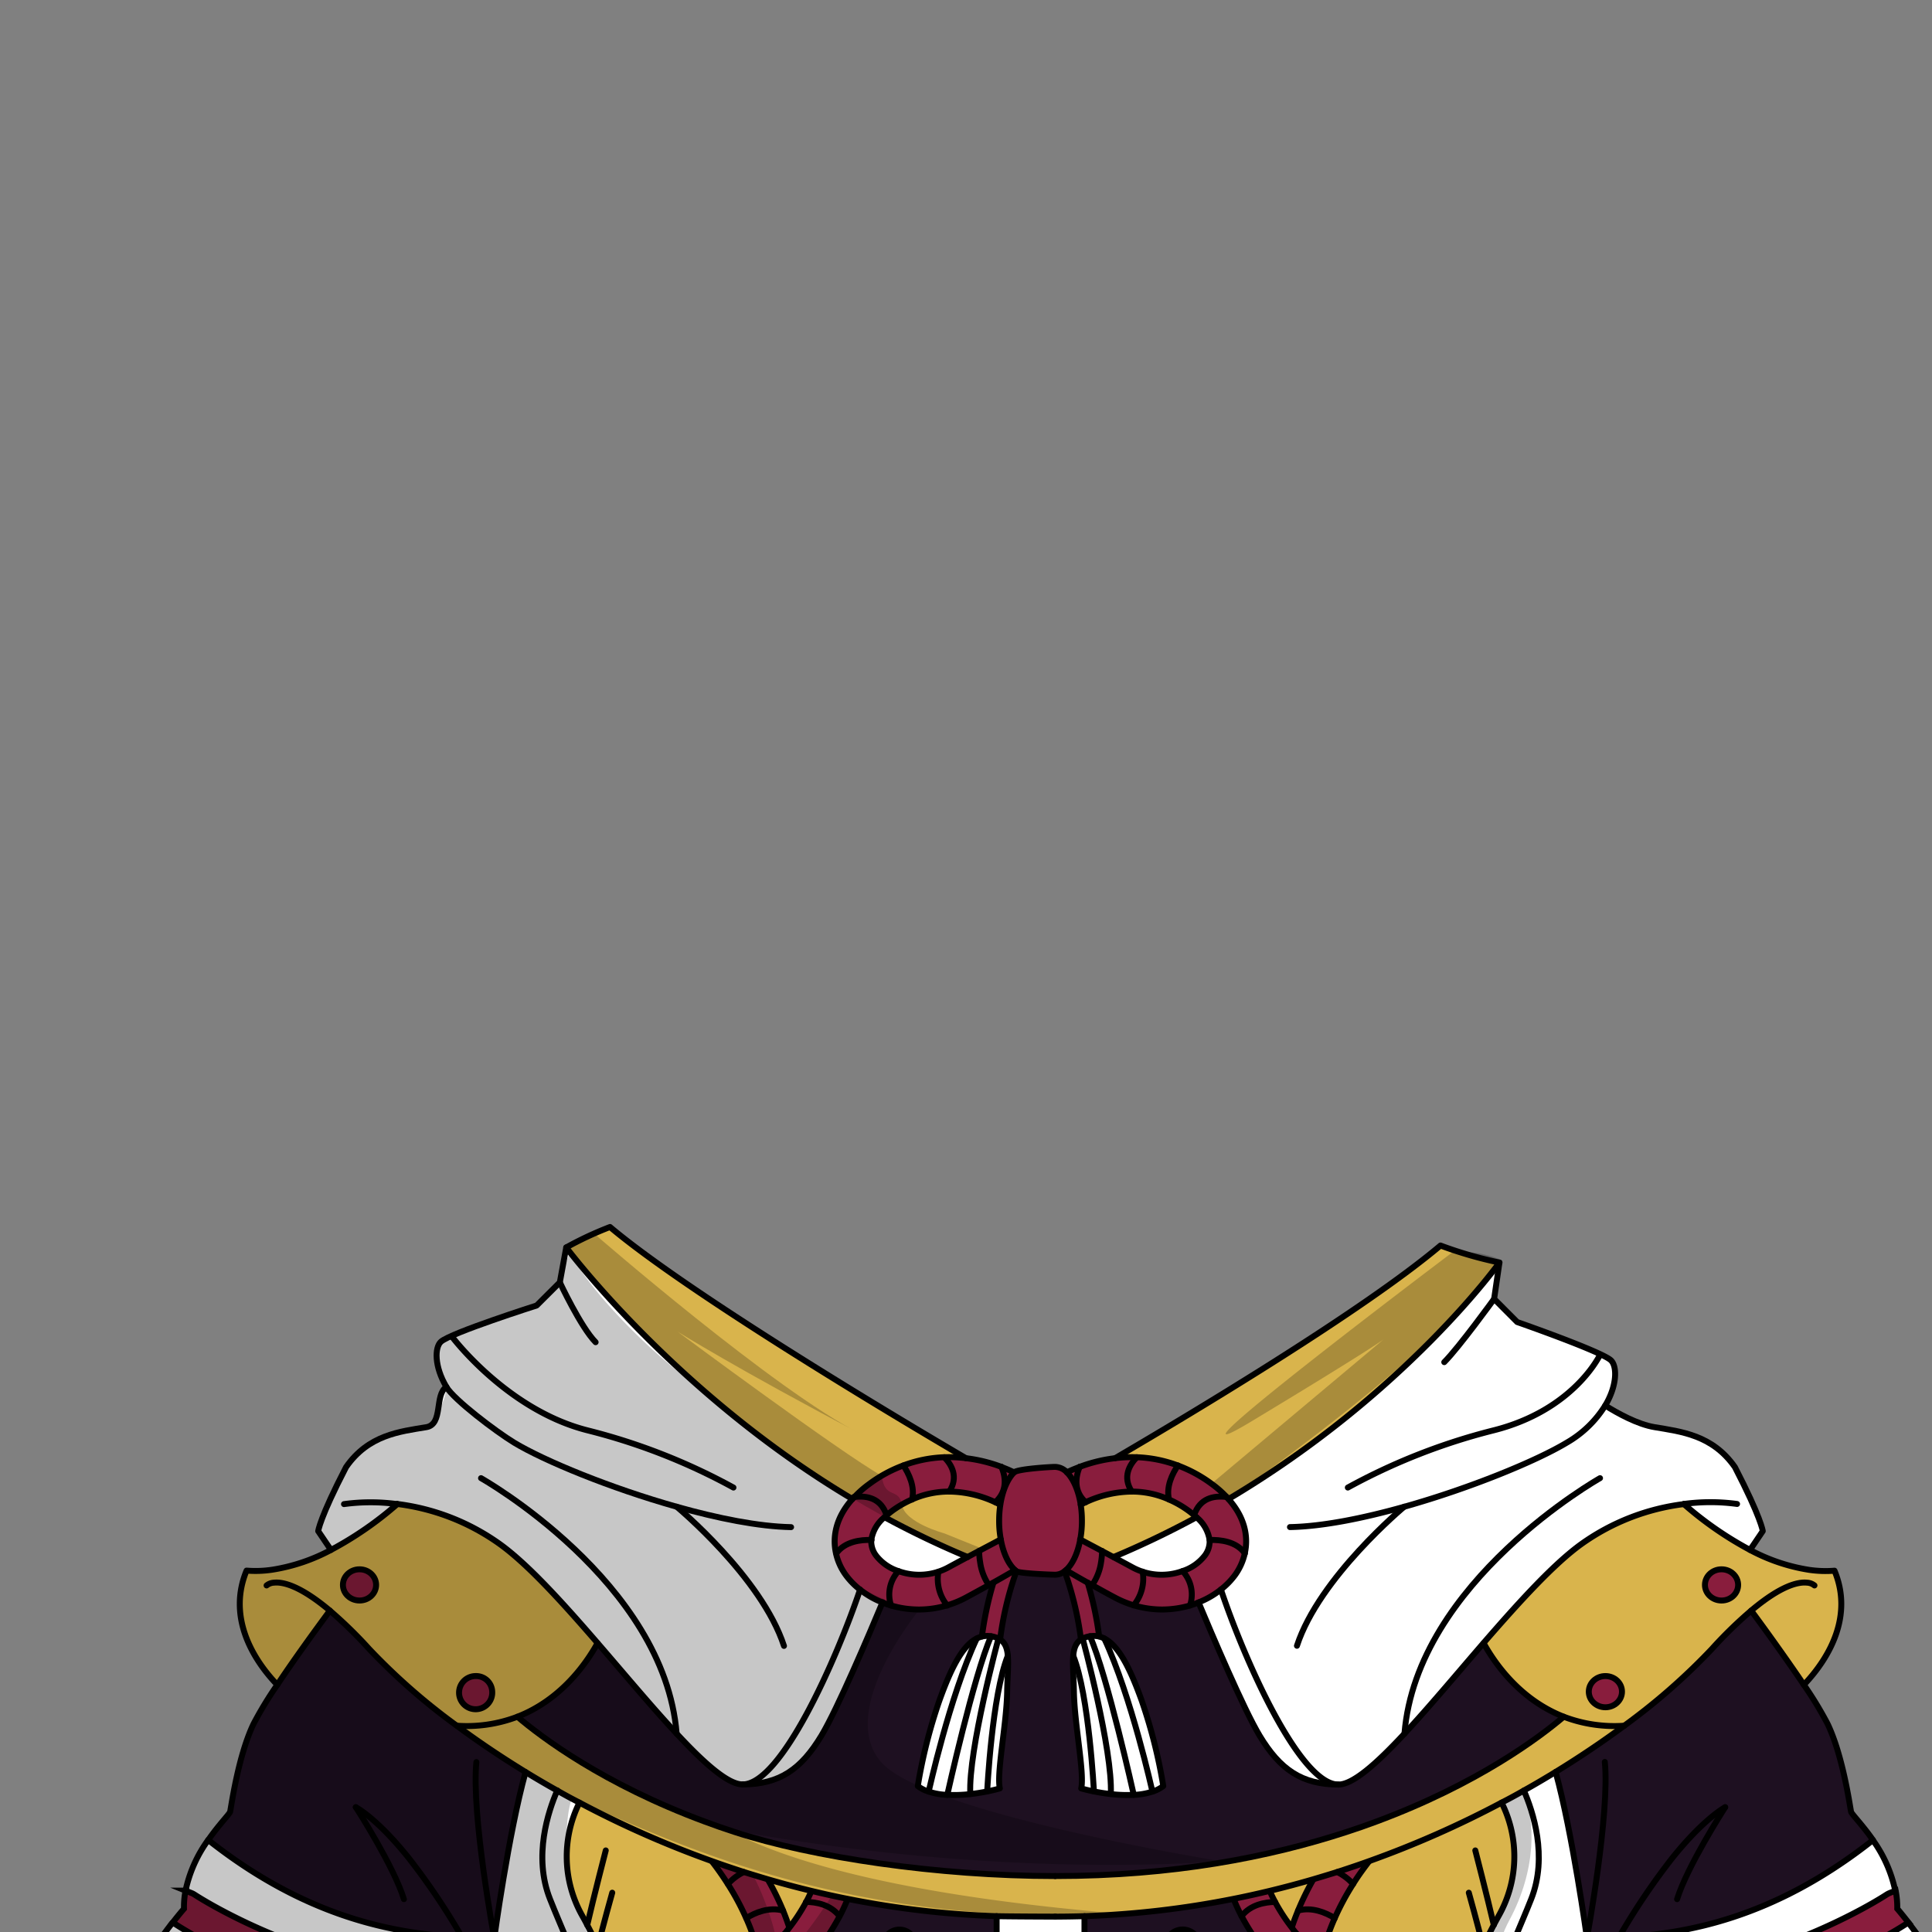 <svg xmlns="http://www.w3.org/2000/svg" viewBox="0 0 432 432">
  <rect x="0" y="0" width="432" height="432" fill="#808080" stroke="none"/>
  <defs>
    <style>.GUNDAN_FROG_OUTFIT_FROG_OUTFIT_19_cls-1{isolation:isolate;}.GUNDAN_FROG_OUTFIT_FROG_OUTFIT_19_cls-2{fill:#1e1021;}.GUNDAN_FROG_OUTFIT_FROG_OUTFIT_19_cls-3{fill:#891d3d;}.GUNDAN_FROG_OUTFIT_FROG_OUTFIT_19_cls-4{fill:#d9b44c;}.GUNDAN_FROG_OUTFIT_FROG_OUTFIT_19_cls-5{fill:#fff;}.GUNDAN_FROG_OUTFIT_FROG_OUTFIT_19_cls-6,.GUNDAN_FROG_OUTFIT_FROG_OUTFIT_19_cls-7{fill:none;stroke:#000;stroke-width:1.33px;}.GUNDAN_FROG_OUTFIT_FROG_OUTFIT_19_cls-6{stroke-linecap:round;stroke-linejoin:round;}.GUNDAN_FROG_OUTFIT_FROG_OUTFIT_19_cls-7{stroke-miterlimit:10;}.GUNDAN_FROG_OUTFIT_FROG_OUTFIT_19_cls-8{opacity:0.22;mix-blend-mode:multiply;}</style>
  </defs>
  <g class="GUNDAN_FROG_OUTFIT_FROG_OUTFIT_19_cls-1">
    <g id="outfit">
      <path class="GUNDAN_FROG_OUTFIT_FROG_OUTFIT_19_cls-2" d="M363,475.29C360.48,480,356.6,485,352.11,488a16.24,16.24,0,0,1-7.19,2.9c-5.11.6-8.44-4.54-10.76-11.26a52.22,52.22,0,0,1-6,.33,59.72,59.72,0,0,1-6.78-.39,48.75,48.75,0,0,1-16.76-4.86,32,32,0,0,1-13.12-12.14,29,29,0,0,1-2.07-4.09,36.18,36.18,0,0,1-2.65-10.5,40.34,40.34,0,0,1,0-7.12c-1-1.07-1.95-2.11-2.8-3.12a52.41,52.41,0,0,1-6.35-9.32,38.54,38.54,0,0,1-1.78-3.87,206,206,0,0,1-33.35,3.87v65.32h120.2L363,482A33.6,33.6,0,0,0,363,475.29Zm-98.6,7.81a3.89,3.89,0,0,1-3.56-2.22,3.55,3.55,0,0,1-.31-1.44,3.88,3.88,0,1,1,3.87,3.66Zm0-22.16a3.89,3.89,0,0,1-3.56-2.22,3.51,3.51,0,0,1-.31-1.44,3.88,3.88,0,1,1,3.87,3.66Zm0-22.16a3.88,3.88,0,0,1-3.56-2.21,3.55,3.55,0,0,1-.31-1.44,3.88,3.88,0,1,1,3.87,3.65Z" />
      <path class="GUNDAN_FROG_OUTFIT_FROG_OUTFIT_19_cls-2" d="M187.71,428.46a52.41,52.41,0,0,1-6.35,9.32c-.85,1-1.79,2.05-2.79,3.12a40.35,40.35,0,0,1,0,7.12,36.18,36.18,0,0,1-2.65,10.5,29,29,0,0,1-2.06,4.09,32.16,32.16,0,0,1-13.12,12.14,48.86,48.86,0,0,1-16.77,4.86,59.72,59.72,0,0,1-6.78.39,52,52,0,0,1-6-.33c-2.33,6.72-5.66,11.86-10.77,11.26a16.24,16.24,0,0,1-7.19-2.9c-4.49-3-8.37-8-10.93-12.74a34.36,34.36,0,0,0,0,6.73l.36,11.76h120.2V428.46a205.77,205.77,0,0,1-33.35-3.87A38.89,38.89,0,0,1,187.71,428.46Zm13.18,3a3.78,3.78,0,0,1,3.88,3.65,3.4,3.4,0,0,1-.32,1.44,3.88,3.88,0,0,1-3.56,2.21,3.66,3.66,0,1,1,0-7.3Zm0,22.16a3.77,3.77,0,0,1,3.88,3.64,3.37,3.37,0,0,1-.32,1.44,3.89,3.89,0,0,1-3.56,2.22,3.66,3.66,0,1,1,0-7.3Zm0,22.16a3.77,3.77,0,0,1,3.88,3.64,3.4,3.4,0,0,1-.32,1.44,3.89,3.89,0,0,1-3.56,2.22,3.66,3.66,0,1,1,0-7.3Z" />
      <path class="GUNDAN_FROG_OUTFIT_FROG_OUTFIT_19_cls-2" d="M418.79,411.42c-2.43-3.48-4.77-5.79-4.89-6.32-.24-1.12-1.8-12.48-5.26-19.67a81.91,81.91,0,0,0-5.29-8.7c-4.05-6-9.11-13-11.78-16.59a94.57,94.57,0,0,0-8.83,8.61,141,141,0,0,1-19.55,17.12c-4.57,3.39-9.71,6.88-15.35,10.34,3.78,13.69,7,37.15,7,37.15,2.23,0,4.63-.06,7.19-.19C376.7,432.46,396.49,429,418.79,411.42Z" />
      <path class="GUNDAN_FROG_OUTFIT_FROG_OUTFIT_19_cls-2" d="M82.58,368.75a97.27,97.27,0,0,0-8.82-8.61C71.09,363.76,66,370.7,62,376.73a83.64,83.64,0,0,0-5.29,8.7c-3.46,7.19-5,18.55-5.25,19.67-.13.53-2.47,2.84-4.89,6.32,22.29,17.62,42.08,21,56.78,21.75,2.56.13,5,.17,7.19.19,0,0,3.19-23.46,7-37.15-5.65-3.46-10.79-6.95-15.36-10.34A141,141,0,0,1,82.58,368.75Z" />
      <path class="GUNDAN_FROG_OUTFIT_FROG_OUTFIT_19_cls-3" d="M384.94,350.9a3.5,3.5,0,1,0,3.71,3.49A3.61,3.61,0,0,0,384.94,350.9Z" />
      <path class="GUNDAN_FROG_OUTFIT_FROG_OUTFIT_19_cls-3" d="M359,374.77a3.5,3.5,0,1,0,3.72,3.49A3.61,3.61,0,0,0,359,374.77Z" />
      <path class="GUNDAN_FROG_OUTFIT_FROG_OUTFIT_19_cls-3" d="M106.36,374.77a3.5,3.5,0,1,0,3.7,3.49A3.6,3.6,0,0,0,106.36,374.77Z" />
      <path class="GUNDAN_FROG_OUTFIT_FROG_OUTFIT_19_cls-3" d="M80.39,350.9a3.5,3.5,0,1,0,3.71,3.49A3.62,3.62,0,0,0,80.39,350.9Z" />
      <path class="GUNDAN_FROG_OUTFIT_FROG_OUTFIT_19_cls-3" d="M424.2,426.8a19.32,19.32,0,0,0-.36-4.05l-1.26.51a4.79,4.79,0,0,0-.78.4c-.29.19-29.6,19.53-66.62,18.74-.14,1.23-.27,2.53-.36,3.86a10,10,0,0,0,.58,3.87h2c36.79,0,65.09-17.51,68.83-19.94l.57-.23C426,428.94,425.11,427.87,424.2,426.8Z" />
      <path class="GUNDAN_FROG_OUTFIT_FROG_OUTFIT_19_cls-3" d="M110.15,442.4c-37,.79-66.33-18.55-66.62-18.74a4.09,4.09,0,0,0-.78-.4l-1.26-.51a18.67,18.67,0,0,0-.35,4.05c-.92,1.07-1.79,2.14-2.58,3.17l.58.23c3.73,2.43,32,19.94,68.82,19.94h2a10,10,0,0,0,.58-3.87C110.43,444.93,110.29,443.63,110.15,442.4Z" />
      <path class="GUNDAN_FROG_OUTFIT_FROG_OUTFIT_19_cls-3" d="M328,472.24a53,53,0,0,1-6.79-.43,37.34,37.34,0,0,1-13-3.95,24.58,24.58,0,0,1-9-8.21,27.17,27.17,0,0,1-2.07-3.95,28.05,28.05,0,0,1-1.76-6.11c-.09-.44-.15-.88-.21-1.31a40.18,40.18,0,0,0,9,4.63,53.31,53.31,0,0,0,12.35,2.93,64.07,64.07,0,0,0,7.82.48c1.91,0,3.5-.08,4.69-.17a40,40,0,0,1-.48-7.71,58.17,58.17,0,0,1-10.45-.22,45.44,45.44,0,0,1-10.86-2.49,31.4,31.4,0,0,1-8.95-5l-.74-.61c-.68-.61-1.35-1.2-2-1.79a43.56,43.56,0,0,1,3-9.42,56.84,56.84,0,0,1,4.1-7.63c1.3-2.06,2.56-3.79,3.59-5.11-2.34.85-4.73,1.64-7.14,2.43q-2.62.82-5.33,1.62a60,60,0,0,0-3.43,7c-.51,1.24-1,2.5-1.4,3.81a42,42,0,0,1-3.74-5.74c-.49-.93-.89-1.76-1.19-2.47-2.66.64-5.34,1.24-8.08,1.78a38.54,38.54,0,0,0,1.78,3.87,52.41,52.41,0,0,0,6.35,9.32c.85,1,1.8,2.05,2.8,3.12a40.34,40.34,0,0,0,0,7.12,36.18,36.18,0,0,0,2.65,10.5,29,29,0,0,0,2.07,4.09,32,32,0,0,0,13.12,12.14,48.75,48.75,0,0,0,16.76,4.86,59.72,59.72,0,0,0,6.78.39,52.22,52.22,0,0,0,6-.33,76.4,76.4,0,0,1-2.17-7.59C330.88,472.17,329.51,472.24,328,472.24Z" />
      <path class="GUNDAN_FROG_OUTFIT_FROG_OUTFIT_19_cls-3" d="M180.22,425.28a41.09,41.09,0,0,1-3.74,5.74c-.42-1.31-.89-2.57-1.39-3.81a60,60,0,0,0-3.44-7q-2.7-.79-5.33-1.62c-2.41-.79-4.79-1.58-7.14-2.43,1,1.32,2.29,3,3.59,5.11a56.84,56.84,0,0,1,4.1,7.63,43.56,43.56,0,0,1,3,9.42c-.62.59-1.29,1.18-2,1.79l-.74.61a31.48,31.48,0,0,1-8.94,5,45.4,45.4,0,0,1-10.87,2.49,58.17,58.17,0,0,1-10.45.22,40,40,0,0,1-.48,7.71c1.2.09,2.78.17,4.69.17a64,64,0,0,0,7.82-.48,53.31,53.31,0,0,0,12.35-2.93,40.18,40.18,0,0,0,9-4.63c-.05.43-.12.87-.2,1.31a28.66,28.66,0,0,1-1.77,6.11,25.34,25.34,0,0,1-2.07,3.95,24.58,24.58,0,0,1-9,8.21,37.34,37.34,0,0,1-13,3.95,53,53,0,0,1-6.79.43c-1.56,0-2.93-.07-4-.16-.62,2.61-1.33,5.2-2.16,7.59a52,52,0,0,0,6,.33,59.72,59.72,0,0,0,6.78-.39,48.86,48.86,0,0,0,16.77-4.86,32.16,32.16,0,0,0,13.12-12.14,29,29,0,0,0,2.06-4.09,36.18,36.18,0,0,0,2.65-10.5,40.35,40.35,0,0,0,0-7.12c1-1.07,1.94-2.11,2.79-3.12a52.41,52.41,0,0,0,6.35-9.32,38.89,38.89,0,0,0,1.79-3.87c-2.74-.54-5.43-1.14-8.09-1.78C181.11,423.52,180.72,424.35,180.22,425.28Z" />
      <path class="GUNDAN_FROG_OUTFIT_FROG_OUTFIT_19_cls-3" d="M278.36,347.34c.82-3.67.07-8-3.66-12.15a5.65,5.65,0,0,0-.41-.46h0a23.48,23.48,0,0,0-3.26-2.87,30.58,30.58,0,0,0-7.67-4.18,28.93,28.93,0,0,0-9.15-1.84,31.2,31.2,0,0,0-4.87.22A33.61,33.61,0,0,0,241.4,328h0c-1,.38-2,.79-2.83,1.21a3.79,3.79,0,0,0-2.63-1.22c-.95,0-8.38.44-9.18,1.22-.87-.42-1.83-.83-2.83-1.21h0a33.61,33.61,0,0,0-7.93-1.94,31,31,0,0,0-4.86-.22,28.93,28.93,0,0,0-9.15,1.84,30.41,30.41,0,0,0-7.67,4.18,22.38,22.38,0,0,0-3.26,2.87h0c-.15.15-.28.31-.41.46-3.72,4.16-4.48,8.48-3.65,12.15a12.79,12.79,0,0,0,2.15,4.8,16.19,16.19,0,0,0,3.19,3.28,19.33,19.33,0,0,0,5,2.88c.62.26,1.26.49,1.91.69a22.8,22.8,0,0,0,6.28.9,21.65,21.65,0,0,0,6.29-.93,21.92,21.92,0,0,0,4.25-1.75c1.48-.8,3.24-1.76,5.06-2.77l1-.55a76.41,76.41,0,0,0-2.56,12,5.22,5.22,0,0,1,2.05-.06,5.53,5.53,0,0,1,1.65.5,2.26,2.26,0,0,1,.37.22,71.71,71.71,0,0,1,3.31-14.3c.12-.35.25-.67.34-.94.66.5,7.92.77,8.66.77a3.47,3.47,0,0,0,2.11-.77c.09.27.22.59.34.94a72.29,72.29,0,0,1,3.32,14.3,1.9,1.9,0,0,1,.37-.22,5.46,5.46,0,0,1,1.64-.5,5.21,5.21,0,0,1,2.05.06,75.29,75.29,0,0,0-2.56-12l1,.55c1.82,1,3.59,2,5.07,2.77a22.43,22.43,0,0,0,10.53,2.68,22.87,22.87,0,0,0,6.29-.9c.64-.2,1.28-.43,1.9-.69a19.56,19.56,0,0,0,5-2.88,16.74,16.74,0,0,0,3.19-3.28A13.11,13.11,0,0,0,278.36,347.34Zm-59.43-.55c-.81.42-1.66.87-2.56,1.36-1.36.72-2.84,1.52-4.41,2.37a13.66,13.66,0,0,1-11.07.78,10.29,10.29,0,0,1-5-3.48,5.23,5.23,0,0,1-1.07-3.47,8.24,8.24,0,0,1,2.94-5.09l.5-.45c.39-.32.76-.62,1.1-.88a22.9,22.9,0,0,1,4.53-2.63,20.28,20.28,0,0,1,8.33-1.78,24.88,24.88,0,0,1,10.31,2.38c.4.18.77.37,1.11.55a23.2,23.2,0,0,0-.27,3.61,22.1,22.1,0,0,0,.37,4.15C222.41,345,220.79,345.8,218.93,346.79Zm50.47,1a10.29,10.29,0,0,1-5,3.48,13.66,13.66,0,0,1-11.07-.78c-1.57-.85-3.05-1.65-4.41-2.37-.9-.49-1.75-.94-2.56-1.36-1.86-1-3.48-1.84-4.85-2.58a22.1,22.1,0,0,0,.37-4.15,23.2,23.2,0,0,0-.27-3.61c.34-.18.71-.37,1.11-.55a24.92,24.92,0,0,1,10.31-2.38,20.28,20.28,0,0,1,8.33,1.78,22.9,22.9,0,0,1,4.53,2.63c.35.26.72.56,1.1.88l.51.45a8.22,8.22,0,0,1,2.93,5.09A5.23,5.23,0,0,1,269.4,347.82Z" />
      <path class="GUNDAN_FROG_OUTFIT_FROG_OUTFIT_19_cls-2" d="M243.21,353.89l1,.55c1.82,1,3.59,2,5.07,2.77a22.43,22.43,0,0,0,10.53,2.68,22.87,22.87,0,0,0,6.29-.9c.64-.2,1.28-.43,1.9-.69,2.82,6.77,10.05,23.83,13.67,29.82,4.55,7.54,9.41,10.91,17.63,10.91,3.26,0,8.54-4.68,14.75-11.36,5.42-5.82,11.56-13.17,17.68-20.26,2.63,4.75,8.27,12.7,17.93,16.46-5.3,4.51-19.16,15-41.93,23.45q-3.2,1.2-6.63,2.31h0c-17.23,5.64-38.9,9.86-65.14,9.86s-54.46-4.22-71.69-9.86h0c-2.29-.74-4.49-1.51-6.63-2.31-22.76-8.43-36.62-18.94-41.92-23.45,9.65-3.76,15.29-11.71,17.92-16.46,6.13,7.09,12.26,14.44,17.69,20.26,6.2,6.68,11.49,11.36,14.75,11.36,8.21,0,13.08-3.37,17.62-10.91,3.62-6,10.85-23.05,13.67-29.82.62.26,1.26.49,1.91.69a22.8,22.8,0,0,0,6.28.9,21.65,21.65,0,0,0,6.29-.93,21.92,21.92,0,0,0,4.25-1.75c1.48-.8,3.24-1.76,5.06-2.77l1-.55a76.41,76.41,0,0,0-2.56,12h0a6,6,0,0,0-1.15.43c-3.25,1.65-5.78,6.73-8.34,13.83a114.63,114.63,0,0,0-4.85,19.18,7.8,7.8,0,0,0,2.44,1.24,15.21,15.21,0,0,0,4.16.72,32.6,32.6,0,0,0,5.14-.18c1.35-.15,2.65-.37,3.78-.59s2.11-.47,2.83-.68c-.78-3.32,1.51-14.34,1.63-21.59.06-3.3.33-6,.15-8.05-.13-1.68-.59-2.92-1.72-3.66a71.71,71.71,0,0,1,3.31-14.3c.12-.35.25-.67.34-.94.66.5,7.92.77,8.66.77a3.47,3.47,0,0,0,2.11-.77c.09.27.22.59.34.94a72.29,72.29,0,0,1,3.32,14.3c-1.14.74-1.59,2-1.73,3.66-.18,2.05.1,4.75.15,8.05.12,7.25,2.41,18.27,1.63,21.59.73.21,1.7.45,2.84.68s2.42.44,3.78.59a32.47,32.47,0,0,0,5.13.18,15.28,15.28,0,0,0,4.17-.72,7.85,7.85,0,0,0,2.43-1.24,114.63,114.63,0,0,0-4.85-19.18c-2.56-7.1-5.09-12.18-8.34-13.83a5.74,5.74,0,0,0-1.15-.43h0A75.29,75.29,0,0,0,243.21,353.89Z" />
      <path class="GUNDAN_FROG_OUTFIT_FROG_OUTFIT_19_cls-4" d="M410.2,351.21a25.13,25.13,0,0,1-5.68-.19,41.26,41.26,0,0,1-13.21-4.45,78.31,78.31,0,0,1-14.79-10.25h0a50,50,0,0,0-22.81,8.86c-6.3,4.5-14.13,13.16-22,22.23,2.63,4.75,8.27,12.7,17.93,16.46-5.3,4.51-19.16,15-41.93,23.45q-3.2,1.2-6.63,2.31h0c-17.23,5.64-38.9,9.86-65.14,9.86s-54.46-4.22-71.69-9.86h0c-2.29-.74-4.49-1.51-6.63-2.31-22.76-8.43-36.62-18.94-41.93-23.45,9.66-3.76,15.3-11.71,17.93-16.46-7.84-9.07-15.68-17.73-22-22.23a50,50,0,0,0-22.8-8.86h0A78,78,0,0,1,74,346.57,41.21,41.21,0,0,1,60.82,351a25.22,25.22,0,0,1-5.69.19C51,361.15,56,370.46,62,376.73c4.06-6,9.11-13,11.78-16.59a97.27,97.27,0,0,1,8.82,8.61,141,141,0,0,0,19.55,17.12c4.57,3.39,9.71,6.88,15.36,10.34q3.42,2.1,7.1,4.16,2.41,1.39,5,2.71a27,27,0,0,0,.74,25.48c.36.63.7,1.26,1,1.87.93,1.74,1.71,3.37,2.37,4.91v0a36.19,36.19,0,0,1,3.19,13.08,58.17,58.17,0,0,0,10.45-.22,45.4,45.4,0,0,0,10.87-2.49,31.48,31.48,0,0,0,8.94-5l.74-.61c.68-.61,1.35-1.2,2-1.79a43.56,43.56,0,0,0-3-9.42,56.84,56.84,0,0,0-4.1-7.63c-1.3-2.06-2.56-3.79-3.59-5.11,2.35.85,4.73,1.64,7.14,2.43q2.63.82,5.33,1.62a60,60,0,0,1,3.44,7c.5,1.24,1,2.5,1.39,3.81a41.09,41.09,0,0,0,3.74-5.74c.5-.93.89-1.76,1.19-2.47,2.66.64,5.35,1.24,8.09,1.78a205.77,205.77,0,0,0,33.35,3.87c2.16.06,10.88.1,13.09.1s4.38,0,6.55-.1a206,206,0,0,0,33.35-3.87c2.74-.54,5.42-1.14,8.08-1.78.3.71.7,1.54,1.19,2.47a42,42,0,0,0,3.74,5.74c.42-1.31.89-2.57,1.4-3.81a60,60,0,0,1,3.43-7q2.7-.79,5.33-1.62c2.41-.79,4.8-1.58,7.14-2.43-1,1.32-2.29,3-3.59,5.11a56.84,56.84,0,0,0-4.1,7.63,43.56,43.56,0,0,0-3,9.42c.62.59,1.29,1.18,2,1.79l.74.61a31.4,31.4,0,0,0,8.95,5A45.44,45.44,0,0,0,318,448.22a58.17,58.17,0,0,0,10.45.22,36.19,36.19,0,0,1,3.19-13.08v0c.66-1.54,1.44-3.17,2.37-4.91.31-.61.66-1.24,1-1.87a26.92,26.92,0,0,0,.74-25.48q2.55-1.32,5-2.71c2.46-1.37,4.81-2.76,7.1-4.16,5.64-3.46,10.78-6.95,15.35-10.34a141,141,0,0,0,19.55-17.12,94.57,94.57,0,0,1,8.83-8.61c2.67,3.62,7.73,10.56,11.78,16.59C409.3,370.46,414.34,361.15,410.2,351.21ZM80.39,357.88a3.5,3.5,0,1,1,3.71-3.49A3.61,3.61,0,0,1,80.39,357.88Zm26,23.87a3.5,3.5,0,1,1,3.7-3.49A3.6,3.6,0,0,1,106.36,381.75Zm252.61,0a3.5,3.5,0,1,1,3.72-3.49A3.61,3.61,0,0,1,359,381.75Zm26-23.87a3.5,3.5,0,1,1,3.71-3.49A3.6,3.6,0,0,1,384.94,357.88Z" />
      <path class="GUNDAN_FROG_OUTFIT_FROG_OUTFIT_19_cls-5" d="M246.92,366.36a5.74,5.74,0,0,0-1.15-.43h0a5.21,5.21,0,0,0-2.05-.06,5.46,5.46,0,0,0-1.64.5,1.9,1.9,0,0,0-.37.22c-1.14.74-1.59,2-1.73,3.66-.18,2.05.1,4.75.15,8.05.12,7.25,2.41,18.27,1.63,21.59.73.21,1.7.45,2.84.68s2.42.44,3.78.59a32.47,32.47,0,0,0,5.13.18,15.28,15.28,0,0,0,4.17-.72,7.66,7.66,0,0,0,2.43-1.25,114.64,114.64,0,0,0-4.85-19.17C252.7,373.09,250.17,368,246.92,366.36Z" />
      <path class="GUNDAN_FROG_OUTFIT_FROG_OUTFIT_19_cls-5" d="M225.2,378.29c.06-3.3.33-6,.15-8.05-.13-1.68-.59-2.92-1.72-3.66a2.26,2.26,0,0,0-.37-.22,5.53,5.53,0,0,0-1.65-.5,5.22,5.22,0,0,0-2.05.06h0a6,6,0,0,0-1.15.43c-3.25,1.65-5.78,6.73-8.34,13.83a114.64,114.64,0,0,0-4.85,19.17,7.61,7.61,0,0,0,2.44,1.25,15.21,15.21,0,0,0,4.16.72,32.6,32.6,0,0,0,5.14-.18c1.35-.15,2.65-.37,3.78-.59s2.11-.47,2.83-.68C222.79,396.56,225.08,385.54,225.2,378.29Z" />
      <path class="GUNDAN_FROG_OUTFIT_FROG_OUTFIT_19_cls-5" d="M133.68,435.36v0c-.66-1.54-1.44-3.17-2.37-4.91-.31-.61-.65-1.24-1-1.87a27,27,0,0,1-.74-25.48q-2.55-1.32-5-2.71-3.68-2.06-7.1-4.16c-3.78,13.69-7,37.15-7,37.15-2.23,0-4.63-.06-7.19-.19-14.7-.71-34.49-4.13-56.78-21.75a29.83,29.83,0,0,0-5.06,11.33l1.26.51a4.09,4.09,0,0,1,.78.4c.29.19,29.6,19.53,66.62,18.74.14,1.23.28,2.53.36,3.86a10,10,0,0,1-.58,3.87h-2c-36.79,0-65.09-17.51-68.82-19.94l-.58-.23a65.23,65.23,0,0,0-9,15.17l5.11,1.33c7.32,1.93,21.29,5.63,33.74,9.08,17.1,4.73,36.39.41,38,0l.08,0h0a97.52,97.52,0,0,0-4.23,19.72v0c2.56,4.72,6.44,9.69,10.93,12.74a16.24,16.24,0,0,0,7.19,2.9c5.11.6,8.44-4.54,10.77-11.26.83-2.39,1.54-5,2.16-7.59.67-2.88,1.23-5.78,1.74-8.44s1-5.11,1.31-7.49a40,40,0,0,0,.48-7.71A36.19,36.19,0,0,0,133.68,435.36Zm-14.43,38.46c-.62,3.47-2.44,6.07-4,5.82s-2.4-3.27-1.78-6.75,2.43-6.07,4-5.81S119.88,470.34,119.25,473.82Zm5.1-25.67c-.63,3.46-2.43,6.07-4,5.81s-2.4-3.28-1.77-6.74,2.44-6.07,4-5.83S125,444.67,124.35,448.15Z" />
      <path class="GUNDAN_FROG_OUTFIT_FROG_OUTFIT_19_cls-5" d="M222.85,428.46v65.32h19.64V428.46c-2.17.06-4.35.1-6.55.1S225,428.52,222.85,428.46Z" />
      <path class="GUNDAN_FROG_OUTFIT_FROG_OUTFIT_19_cls-5" d="M264.44,431.48a3.77,3.77,0,0,0-3.87,3.65,3.55,3.55,0,0,0,.31,1.44,3.88,3.88,0,0,0,3.56,2.21,3.66,3.66,0,1,0,0-7.3Z" />
      <path class="GUNDAN_FROG_OUTFIT_FROG_OUTFIT_19_cls-5" d="M200.89,431.48a3.66,3.66,0,1,0,0,7.3,3.88,3.88,0,0,0,3.56-2.21,3.4,3.4,0,0,0,.32-1.44A3.78,3.78,0,0,0,200.89,431.48Z" />
      <path class="GUNDAN_FROG_OUTFIT_FROG_OUTFIT_19_cls-5" d="M426.77,430l-.57.23c-3.74,2.43-32,19.94-68.83,19.94h-2a10,10,0,0,1-.58-3.87c.09-1.33.22-2.63.36-3.86,37,.79,66.33-18.55,66.62-18.74a4.79,4.79,0,0,1,.78-.4l1.26-.51a30,30,0,0,0-5-11.33c-22.3,17.62-42.09,21-56.79,21.75-2.56.13-5,.17-7.19.19,0,0-3.19-23.46-7-37.15-2.29,1.4-4.64,2.79-7.1,4.16q-2.42,1.39-5,2.71a26.92,26.92,0,0,1-.74,25.48c-.35.63-.7,1.26-1,1.87-.93,1.74-1.71,3.37-2.37,4.91v0a36.19,36.19,0,0,0-3.19,13.08,40,40,0,0,0,.48,7.71c.33,2.38.81,4.83,1.31,7.49s1.07,5.56,1.74,8.44a76.4,76.4,0,0,0,2.17,7.59c2.32,6.72,5.65,11.86,10.76,11.26a16.24,16.24,0,0,0,7.19-2.9c4.49-3,8.37-8,10.93-12.74v0a96.75,96.75,0,0,0-4.23-19.72h0l.08,0c1.64.37,20.93,4.69,38,0,12.45-3.45,26.43-7.15,33.74-9.08l5.11-1.33A65.23,65.23,0,0,0,426.77,430ZM345,454c-1.6.26-3.41-2.35-4-5.81s.16-6.5,1.78-6.76,3.41,2.36,4,5.83S346.63,453.71,345,454Zm5.11,25.68c-1.62.25-3.43-2.35-4.06-5.82s.18-6.49,1.78-6.74,3.43,2.34,4,5.81S351.73,479.38,350.13,479.64Z" />
      <path class="GUNDAN_FROG_OUTFIT_FROG_OUTFIT_19_cls-5" d="M200.89,351.3a13.66,13.66,0,0,0,11.07-.78c1.57-.85,3-1.65,4.41-2.37a205.57,205.57,0,0,1-18.57-8.89,8.24,8.24,0,0,0-2.94,5.09,5.23,5.23,0,0,0,1.07,3.47A10.29,10.29,0,0,0,200.89,351.3Z" />
      <path class="GUNDAN_FROG_OUTFIT_FROG_OUTFIT_19_cls-5" d="M269.4,347.82a5.23,5.23,0,0,0,1.07-3.47,8.22,8.22,0,0,0-2.93-5.09A205.79,205.79,0,0,1,249,348.15c1.36.72,2.84,1.52,4.41,2.37a13.66,13.66,0,0,0,11.07.78A10.29,10.29,0,0,0,269.4,347.82Z" />
      <path class="GUNDAN_FROG_OUTFIT_FROG_OUTFIT_19_cls-5" d="M192.32,355.42a16.19,16.19,0,0,1-3.19-3.28,12.79,12.79,0,0,1-2.15-4.8c-.83-3.67-.07-8,3.65-12.15-39.66-23.58-64-56.26-64-56.26l-1.43,7.81L120,291.91S100.88,298,98.6,300c-1.41,1.26-1.53,5.52,1.24,10.16-2.72,1.69-.67,8.35-4.49,9-5.91,1-12.92,1.72-17.95,8.93-5.9,11.39-6.23,14.31-6.23,14.31L74,346.57a78,78,0,0,0,14.79-10.25h0a50,50,0,0,1,22.8,8.86c6.3,4.5,14.14,13.16,22,22.23,6.13,7.09,12.26,14.44,17.69,20.26,6.2,6.68,11.49,11.36,14.75,11.36,8.21,0,13.08-3.37,17.62-10.91,3.62-6,10.85-23.05,13.67-29.82A19.33,19.33,0,0,1,192.32,355.42Z" />
      <path class="GUNDAN_FROG_OUTFIT_FROG_OUTFIT_19_cls-5" d="M353.7,345.18a50,50,0,0,1,22.81-8.86h0a78.31,78.31,0,0,0,14.79,10.25l2.85-4.21s-.33-2.92-6.23-14.31c-5-7.21-12-7.95-17.94-8.93-3.83-.62-8.34-3.14-11.06-4.84,2.77-4.63,2.65-8.89,1.24-10.15-2.28-2-20.93-8.52-20.93-8.52l-5.15-5.17,1.19-8.13s-20.91,29.3-60.58,52.88c3.73,4.16,4.48,8.48,3.66,12.15a13.11,13.11,0,0,1-2.15,4.8,16.74,16.74,0,0,1-3.19,3.28,19.56,19.56,0,0,1-5,2.88c2.82,6.77,10.05,23.83,13.67,29.82,4.55,7.54,9.41,10.91,17.63,10.91,3.26,0,8.54-4.68,14.75-11.36,5.42-5.82,11.56-13.17,17.68-20.26C339.57,358.34,347.4,349.68,353.7,345.18Z" />
      <path class="GUNDAN_FROG_OUTFIT_FROG_OUTFIT_19_cls-4" d="M223.68,336.45c-.34-.18-.71-.37-1.11-.55a24.88,24.88,0,0,0-10.31-2.38,20.28,20.28,0,0,0-8.33,1.78,22.9,22.9,0,0,0-4.53,2.63c-.34.26-.71.56-1.1.88l-.5.45a205.57,205.57,0,0,0,18.57,8.89c.9-.49,1.75-.94,2.56-1.36,1.86-1,3.48-1.84,4.85-2.58a22.1,22.1,0,0,1-.37-4.15A23.2,23.2,0,0,1,223.68,336.45Z" />
      <path class="GUNDAN_FROG_OUTFIT_FROG_OUTFIT_19_cls-4" d="M265.93,337.93a22.9,22.9,0,0,0-4.53-2.63,20.28,20.28,0,0,0-8.33-1.78,24.92,24.92,0,0,0-10.31,2.38c-.4.18-.77.37-1.11.55a23.2,23.2,0,0,1,.27,3.61,22.1,22.1,0,0,1-.37,4.15c1.37.74,3,1.59,4.85,2.58.81.42,1.66.87,2.56,1.36a205.79,205.79,0,0,0,18.58-8.89l-.51-.45C266.65,338.49,266.28,338.19,265.93,337.93Z" />
      <path class="GUNDAN_FROG_OUTFIT_FROG_OUTFIT_19_cls-4" d="M211.14,325.84a31,31,0,0,1,4.86.22c-18.3-10.71-62.49-37.28-79.6-51.7a77.16,77.16,0,0,0-9.79,4.57s24.36,32.68,64,56.26c.13-.15.26-.31.41-.46h0a22.38,22.38,0,0,1,3.26-2.87,30.41,30.41,0,0,1,7.67-4.18A28.93,28.93,0,0,1,211.14,325.84Z" />
      <path class="GUNDAN_FROG_OUTFIT_FROG_OUTFIT_19_cls-4" d="M322.1,278.5c-17.1,14.42-54.47,36.85-72.77,47.56a31.2,31.2,0,0,1,4.87-.22,28.93,28.93,0,0,1,9.15,1.84,30.58,30.58,0,0,1,7.67,4.18,23.48,23.48,0,0,1,3.26,2.87h0a5.65,5.65,0,0,1,.41.46c39.67-23.58,60.58-52.88,60.58-52.88A90,90,0,0,1,322.1,278.5Z" />
      <path class="GUNDAN_FROG_OUTFIT_FROG_OUTFIT_19_cls-6" d="M223.63,366.58a71.71,71.71,0,0,1,3.31-14.3c.12-.35.25-.67.34-.94" />
      <path class="GUNDAN_FROG_OUTFIT_FROG_OUTFIT_19_cls-6" d="M219.56,365.92a76.41,76.41,0,0,1,2.56-12" />
      <path class="GUNDAN_FROG_OUTFIT_FROG_OUTFIT_19_cls-6" d="M207.66,400.61a7.8,7.8,0,0,1-2.44-1.24,114.63,114.63,0,0,1,4.85-19.18c2.56-7.1,5.09-12.18,8.34-13.83a6,6,0,0,1,1.15-.43h0a5.22,5.22,0,0,1,2.05-.06,5.53,5.53,0,0,1,1.65.5,2.26,2.26,0,0,1,.37.22c1.13.74,1.59,2,1.72,3.66.18,2.05-.09,4.75-.15,8.05-.12,7.25-2.41,18.27-1.63,21.59-.72.21-1.7.45-2.83.68s-2.43.44-3.78.59a32.6,32.6,0,0,1-5.14.18A15.21,15.21,0,0,1,207.66,400.61Z" />
      <path class="GUNDAN_FROG_OUTFIT_FROG_OUTFIT_19_cls-6" d="M216.37,348.15a205.57,205.57,0,0,1-18.57-8.89" />
      <path class="GUNDAN_FROG_OUTFIT_FROG_OUTFIT_19_cls-6" d="M216,326.06c-18.3-10.71-62.49-37.28-79.6-51.7a77.16,77.16,0,0,0-9.79,4.57s24.36,32.68,64,56.26" />
      <path class="GUNDAN_FROG_OUTFIT_FROG_OUTFIT_19_cls-6" d="M126.61,278.93l-1.43,7.81L120,291.91S100.88,298,98.6,300c-1.41,1.26-1.53,5.52,1.24,10.16,1.67,2.81,11,9.91,15.13,12.42,6.78,4.09,21.57,10.18,36.33,14.33,9.19,2.59,18.36,4.43,25.59,4.56" />
      <path class="GUNDAN_FROG_OUTFIT_FROG_OUTFIT_19_cls-6" d="M74,346.57l-2.85-4.21s.33-2.92,6.23-14.31c5-7.21,12-7.95,17.95-8.93,3.82-.62,1.77-7.28,4.49-9" />
      <path class="GUNDAN_FROG_OUTFIT_FROG_OUTFIT_19_cls-6" d="M88.81,336.32a44.17,44.17,0,0,0-11.89,0" />
      <path class="GUNDAN_FROG_OUTFIT_FROG_OUTFIT_19_cls-6" d="M192.32,355.42C187,371.18,174.69,399,166.05,399c-3.26,0-8.55-4.68-14.75-11.36-5.43-5.82-11.56-13.17-17.69-20.26-7.84-9.07-15.68-17.73-22-22.23a50,50,0,0,0-22.8-8.86" />
      <path class="GUNDAN_FROG_OUTFIT_FROG_OUTFIT_19_cls-6" d="M166.05,399c8.21,0,13.08-3.37,17.62-10.91,3.62-6,10.85-23.05,13.67-29.82" />
      <path class="GUNDAN_FROG_OUTFIT_FROG_OUTFIT_19_cls-6" d="M107.56,330.52s41,23.07,43.74,57.15" />
      <path class="GUNDAN_FROG_OUTFIT_FROG_OUTFIT_19_cls-6" d="M88.83,336.32h0A78,78,0,0,1,74,346.57,41.21,41.21,0,0,1,60.82,351a25.22,25.22,0,0,1-5.69.19C51,361.15,56,370.46,62,376.73" />
      <path class="GUNDAN_FROG_OUTFIT_FROG_OUTFIT_19_cls-6" d="M59.61,354.51a2.83,2.83,0,0,1,1.66-.62c1.93-.21,5.77.6,12.49,6.25a97.27,97.27,0,0,1,8.82,8.61,141,141,0,0,0,19.55,17.12c4.57,3.39,9.71,6.88,15.36,10.34q3.42,2.1,7.1,4.16,2.41,1.39,5,2.71a223,223,0,0,0,29.62,13.08c2.35.85,4.73,1.64,7.14,2.43q2.63.82,5.33,1.62,4.78,1.4,9.76,2.6c2.66.64,5.35,1.24,8.09,1.78a205.77,205.77,0,0,0,33.35,3.87c2.16.06,10.88.1,13.09.1" />
      <path class="GUNDAN_FROG_OUTFIT_FROG_OUTFIT_19_cls-6" d="M73.76,360.14C71.09,363.76,66,370.7,62,376.73a83.64,83.64,0,0,0-5.29,8.7c-3.46,7.19-5,18.55-5.25,19.67-.13.53-2.47,2.84-4.89,6.32" />
      <path class="GUNDAN_FROG_OUTFIT_FROG_OUTFIT_19_cls-6" d="M106.41,455.59c-1.64.37-20.93,4.69-38,0C55.93,452.1,42,448.4,34.64,446.47l-5.11-1.33a65.23,65.23,0,0,1,9-15.17" />
      <path class="GUNDAN_FROG_OUTFIT_FROG_OUTFIT_19_cls-6" d="M41.49,422.75a29.83,29.83,0,0,1,5.06-11.33c22.29,17.62,42.08,21,56.78,21.75,2.56.13,5,.17,7.19.19-1.18,2.13-.78,5.36-.37,9,.14,1.23.28,2.53.36,3.86a10,10,0,0,1-.58,3.87,14.65,14.65,0,0,1-3.41,5.42" />
      <path class="GUNDAN_FROG_OUTFIT_FROG_OUTFIT_19_cls-6" d="M79.57,404.1c.34.54,8.49,13.24,10.75,20.56" />
      <path class="GUNDAN_FROG_OUTFIT_FROG_OUTFIT_19_cls-6" d="M79.55,404.09h0c.27.14,4.87,2.64,11.83,11.35a152.8,152.8,0,0,1,11.93,17.72" />
      <path class="GUNDAN_FROG_OUTFIT_FROG_OUTFIT_19_cls-7" d="M110.15,442.4c-37,.79-66.33-18.55-66.62-18.74a4.09,4.09,0,0,0-.78-.4l-1.26-.51a18.67,18.67,0,0,0-.35,4.05c-.92,1.07-1.79,2.14-2.58,3.17l.58.23c3.73,2.43,32,19.94,68.82,19.94h2" />
      <path class="GUNDAN_FROG_OUTFIT_FROG_OUTFIT_19_cls-6" d="M129.56,403.08a27,27,0,0,0,.74,25.48c.36.63.7,1.26,1,1.87.93,1.74,1.71,3.37,2.37,4.91" />
      <path class="GUNDAN_FROG_OUTFIT_FROG_OUTFIT_19_cls-6" d="M113.22,488c9.56-.8,13.89-16.44,16.76-29.83s-1.91-20.64-7-33.54c-3.8-9.56-.37-19.7,1.63-24.29" />
      <path class="GUNDAN_FROG_OUTFIT_FROG_OUTFIT_19_cls-7" d="M136.39,456.15c1.2.09,2.78.17,4.69.17a64,64,0,0,0,7.82-.48,53.31,53.31,0,0,0,12.35-2.93,40.18,40.18,0,0,0,9-4.63c.69-.47,1.34-1,2-1.48.42-.34.85-.69,1.26-1.05,1.89-1.66,3.58-3.28,5.1-4.85,1-1.07,1.94-2.11,2.79-3.12a52.41,52.41,0,0,0,6.35-9.32,38.89,38.89,0,0,0,1.79-3.87" />
      <path class="GUNDAN_FROG_OUTFIT_FROG_OUTFIT_19_cls-7" d="M136.87,448.44a57.23,57.23,0,0,0,10.45-.22,45.4,45.4,0,0,0,10.87-2.49,31.48,31.48,0,0,0,8.94-5l.74-.61c.68-.61,1.35-1.2,2-1.79a61.65,61.65,0,0,0,5.48-5.83c.41-.5.81-1,1.16-1.47a41.09,41.09,0,0,0,3.74-5.74c.5-.93.89-1.76,1.19-2.47" />
      <path class="GUNDAN_FROG_OUTFIT_FROG_OUTFIT_19_cls-7" d="M169.84,438.32a43.56,43.56,0,0,0-3-9.42,56.84,56.84,0,0,0-4.1-7.63c-1.3-2.06-2.56-3.79-3.59-5.11" />
      <path class="GUNDAN_FROG_OUTFIT_FROG_OUTFIT_19_cls-7" d="M176.48,431c-.42-1.31-.89-2.57-1.39-3.81a60,60,0,0,0-3.44-7" />
      <path class="GUNDAN_FROG_OUTFIT_FROG_OUTFIT_19_cls-6" d="M133.61,367.41c-2.63,4.75-8.27,12.7-17.92,16.46a31.77,31.77,0,0,1-13.56,2" />
      <path class="GUNDAN_FROG_OUTFIT_FROG_OUTFIT_19_cls-6" d="M235.94,419.49c-26.24,0-54.46-4.22-71.69-9.86h0c-2.29-.74-4.49-1.51-6.63-2.31-22.76-8.43-36.62-18.94-41.92-23.45" />
      <path class="GUNDAN_FROG_OUTFIT_FROG_OUTFIT_19_cls-6" d="M106.52,394c-1.16,11.58,4,39.39,4,39.39s3.19-23.46,7-37.15" />
      <path class="GUNDAN_FROG_OUTFIT_FROG_OUTFIT_19_cls-6" d="M151.3,336.9s19,15.78,24,31.13" />
      <path class="GUNDAN_FROG_OUTFIT_FROG_OUTFIT_19_cls-6" d="M125.18,286.74s4.67,10,8,13.38" />
      <path class="GUNDAN_FROG_OUTFIT_FROG_OUTFIT_19_cls-6" d="M101,298.8s12.38,16.58,30.57,21.08A137.4,137.4,0,0,1,164,332.62" />
      <polyline class="GUNDAN_FROG_OUTFIT_FROG_OUTFIT_19_cls-6" points="222.85 493.78 222.85 484.54 222.85 462.38 222.85 440.22 222.85 428.46" />
      <path class="GUNDAN_FROG_OUTFIT_FROG_OUTFIT_19_cls-6" d="M135.45,413.76s-2.64,10.18-4.14,16.67" />
      <path class="GUNDAN_FROG_OUTFIT_FROG_OUTFIT_19_cls-6" d="M136.9,423.21s-2.09,7.42-3.22,12.13v0" />
      <ellipse class="GUNDAN_FROG_OUTFIT_FROG_OUTFIT_19_cls-6" cx="80.39" cy="354.39" rx="3.71" ry="3.49" />
      <path class="GUNDAN_FROG_OUTFIT_FROG_OUTFIT_19_cls-6" d="M110.06,378.26a3.71,3.71,0,1,1-3.7-3.49A3.6,3.6,0,0,1,110.06,378.26Z" />
      <path class="GUNDAN_FROG_OUTFIT_FROG_OUTFIT_19_cls-6" d="M191,334.73c-.15.15-.28.31-.41.46-3.72,4.16-4.48,8.48-3.66,12.15a13,13,0,0,0,2.16,4.8,16.19,16.19,0,0,0,3.19,3.28,19.33,19.33,0,0,0,5,2.88c.62.26,1.26.49,1.91.69a22.8,22.8,0,0,0,6.28.9,21.65,21.65,0,0,0,6.29-.93,21.92,21.92,0,0,0,4.25-1.75c1.48-.8,3.24-1.76,5.06-2.77l1-.55c1.22-.68,2.44-1.38,3.6-2.05l1.28-.74" />
      <path class="GUNDAN_FROG_OUTFIT_FROG_OUTFIT_19_cls-6" d="M223.93,328a33.61,33.61,0,0,0-7.93-1.94,31,31,0,0,0-4.86-.22,28.93,28.93,0,0,0-9.15,1.84,30.41,30.41,0,0,0-7.67,4.18,22.38,22.38,0,0,0-3.26,2.87" />
      <path class="GUNDAN_FROG_OUTFIT_FROG_OUTFIT_19_cls-6" d="M226.76,329.22c-.87-.42-1.83-.83-2.83-1.21" />
      <path class="GUNDAN_FROG_OUTFIT_FROG_OUTFIT_19_cls-6" d="M223.78,344.21c-1.37.74-3,1.59-4.85,2.58-.81.42-1.66.87-2.56,1.36-1.36.72-2.84,1.52-4.41,2.37a13.66,13.66,0,0,1-11.07.78,10.29,10.29,0,0,1-5-3.48,5.23,5.23,0,0,1-1.07-3.47,8.24,8.24,0,0,1,2.94-5.09l.5-.45c.39-.32.76-.62,1.1-.88a22.9,22.9,0,0,1,4.53-2.63,20.28,20.28,0,0,1,8.33-1.78,24.88,24.88,0,0,1,10.31,2.38c.4.18.77.37,1.11.55" />
      <path class="GUNDAN_FROG_OUTFIT_FROG_OUTFIT_19_cls-6" d="M223.93,328h0c1,2.38,1.3,5.46-1.36,7.89" />
      <path class="GUNDAN_FROG_OUTFIT_FROG_OUTFIT_19_cls-6" d="M211.14,325.84c1.63,1.66,3.27,4.4,1.12,7.68" />
      <path class="GUNDAN_FROG_OUTFIT_FROG_OUTFIT_19_cls-6" d="M202,327.68c1.2,1.82,2.65,4.77,1.94,7.62" />
      <path class="GUNDAN_FROG_OUTFIT_FROG_OUTFIT_19_cls-6" d="M191,334.73h0c2.86-.36,6,.26,7.24,4.08" />
      <path class="GUNDAN_FROG_OUTFIT_FROG_OUTFIT_19_cls-6" d="M187,347.34c1.91-2.68,5.48-3.08,7.89-3" />
      <path class="GUNDAN_FROG_OUTFIT_FROG_OUTFIT_19_cls-6" d="M199.25,359a7.7,7.7,0,0,1,1.64-7.69" />
      <path class="GUNDAN_FROG_OUTFIT_FROG_OUTFIT_19_cls-6" d="M211.82,359a9.4,9.4,0,0,1-2-7.53" />
      <path class="GUNDAN_FROG_OUTFIT_FROG_OUTFIT_19_cls-6" d="M218.93,346.79a17.07,17.07,0,0,0,.23,2.52h0a12,12,0,0,0,1.95,5.13" />
      <path class="GUNDAN_FROG_OUTFIT_FROG_OUTFIT_19_cls-6" d="M175.32,432.49a11.61,11.61,0,0,1,6,5.29" />
      <path class="GUNDAN_FROG_OUTFIT_FROG_OUTFIT_19_cls-6" d="M180.22,425.28c2.25,0,5.51.59,7.49,3.18" />
      <path class="GUNDAN_FROG_OUTFIT_FROG_OUTFIT_19_cls-6" d="M166.87,428.9c2-1.26,5.12-2.55,8.22-1.69" />
      <path class="GUNDAN_FROG_OUTFIT_FROG_OUTFIT_19_cls-6" d="M162.77,421.27a11.63,11.63,0,0,1,3.55-2.68" />
      <path class="GUNDAN_FROG_OUTFIT_FROG_OUTFIT_19_cls-6" d="M207.66,400.6s4.68-21.24,10.75-34.23" />
      <path class="GUNDAN_FROG_OUTFIT_FROG_OUTFIT_19_cls-6" d="M211.82,401.33s5.9-26.63,9.79-35.47" />
      <path class="GUNDAN_FROG_OUTFIT_FROG_OUTFIT_19_cls-6" d="M223.26,366.37s-6.77,25-6.3,34.77" />
      <path class="GUNDAN_FROG_OUTFIT_FROG_OUTFIT_19_cls-6" d="M220.74,400.55s1.06-21.48,4.61-30.31" />
      <path class="GUNDAN_FROG_OUTFIT_FROG_OUTFIT_19_cls-6" d="M238.05,351.34c.09.27.22.59.34.94a72.29,72.29,0,0,1,3.32,14.3" />
      <path class="GUNDAN_FROG_OUTFIT_FROG_OUTFIT_19_cls-6" d="M243.21,353.89a75.29,75.29,0,0,1,2.56,12" />
      <path class="GUNDAN_FROG_OUTFIT_FROG_OUTFIT_19_cls-6" d="M257.68,400.61a7.85,7.85,0,0,0,2.43-1.24,114.63,114.63,0,0,0-4.85-19.18c-2.56-7.1-5.09-12.18-8.34-13.83a5.74,5.74,0,0,0-1.15-.43h0a5.21,5.21,0,0,0-2.05-.06,5.46,5.46,0,0,0-1.64.5,1.9,1.9,0,0,0-.37.22c-1.14.74-1.59,2-1.73,3.66-.18,2.05.1,4.75.15,8.05.12,7.25,2.41,18.27,1.63,21.59.73.21,1.7.45,2.84.68s2.42.44,3.78.59a32.47,32.47,0,0,0,5.13.18A15.28,15.28,0,0,0,257.68,400.61Z" />
      <path class="GUNDAN_FROG_OUTFIT_FROG_OUTFIT_19_cls-6" d="M267.54,339.26A205.79,205.79,0,0,1,249,348.15" />
      <path class="GUNDAN_FROG_OUTFIT_FROG_OUTFIT_19_cls-6" d="M274.7,335.19c39.67-23.58,60.58-52.88,60.58-52.88a90,90,0,0,1-13.18-3.81c-17.1,14.42-54.47,36.85-72.77,47.56" />
      <path class="GUNDAN_FROG_OUTFIT_FROG_OUTFIT_19_cls-6" d="M335.28,282.31l-1.19,8.13,5.15,5.17s18.65,6.5,20.93,8.52c1.41,1.26,1.53,5.52-1.24,10.15a24.51,24.51,0,0,1-8.58,8.29c-6.78,4.09-21.56,10.18-36.31,14.33-9.19,2.59-18.37,4.43-25.6,4.56" />
      <path class="GUNDAN_FROG_OUTFIT_FROG_OUTFIT_19_cls-6" d="M358.93,314.28c2.72,1.7,7.23,4.22,11.06,4.84,5.9,1,12.91,1.72,17.94,8.93,5.9,11.39,6.23,14.31,6.23,14.31l-2.85,4.21" />
      <path class="GUNDAN_FROG_OUTFIT_FROG_OUTFIT_19_cls-6" d="M376.51,336.32a50,50,0,0,0-22.81,8.86c-6.3,4.5-14.13,13.16-22,22.23-6.12,7.09-12.26,14.44-17.68,20.26-6.21,6.68-11.49,11.36-14.75,11.36-8.65,0-21-27.85-26.27-43.61" />
      <path class="GUNDAN_FROG_OUTFIT_FROG_OUTFIT_19_cls-6" d="M388.41,336.29a44.14,44.14,0,0,0-11.89,0" />
      <path class="GUNDAN_FROG_OUTFIT_FROG_OUTFIT_19_cls-6" d="M268,358.3c2.82,6.77,10.05,23.83,13.67,29.82,4.55,7.54,9.41,10.91,17.63,10.91" />
      <path class="GUNDAN_FROG_OUTFIT_FROG_OUTFIT_19_cls-6" d="M357.77,330.52s-41,23.07-43.73,57.15" />
      <path class="GUNDAN_FROG_OUTFIT_FROG_OUTFIT_19_cls-6" d="M403.35,376.73c5.95-6.27,11-15.58,6.85-25.52a25.24,25.24,0,0,1-5.69-.19,41.29,41.29,0,0,1-13.2-4.45,78.31,78.31,0,0,1-14.79-10.25h0" />
      <path class="GUNDAN_FROG_OUTFIT_FROG_OUTFIT_19_cls-6" d="M405.72,354.51a2.83,2.83,0,0,0-1.66-.62c-1.94-.21-5.78.59-12.49,6.25a94.57,94.57,0,0,0-8.83,8.61,141,141,0,0,1-19.55,17.12c-4.57,3.39-9.71,6.88-15.35,10.34-2.29,1.4-4.64,2.79-7.1,4.16q-2.42,1.39-5,2.71a223,223,0,0,1-29.62,13.08c-2.34.85-4.73,1.64-7.14,2.43q-2.62.82-5.33,1.62-4.79,1.4-9.76,2.6c-2.66.64-5.34,1.24-8.08,1.78a206,206,0,0,1-33.35,3.87c-2.17.06-4.35.1-6.55.1" />
      <path class="GUNDAN_FROG_OUTFIT_FROG_OUTFIT_19_cls-6" d="M418.79,411.42c-2.43-3.48-4.77-5.79-4.89-6.32-.24-1.12-1.8-12.48-5.26-19.67a81.91,81.91,0,0,0-5.29-8.7c-4.05-6-9.11-13-11.78-16.59" />
      <path class="GUNDAN_FROG_OUTFIT_FROG_OUTFIT_19_cls-6" d="M358.81,455.55a14.79,14.79,0,0,1-3.41-5.42,10,10,0,0,1-.58-3.87c.09-1.33.22-2.63.36-3.86.41-3.68.81-6.91-.37-9,2.23,0,4.63-.06,7.19-.19,14.7-.71,34.49-4.13,56.79-21.75a30,30,0,0,1,5,11.33" />
      <path class="GUNDAN_FROG_OUTFIT_FROG_OUTFIT_19_cls-6" d="M426.77,430a65.23,65.23,0,0,1,9,15.17l-5.11,1.33c-7.32,1.93-21.29,5.63-33.74,9.08-17.1,4.73-36.39.41-38,0" />
      <path class="GUNDAN_FROG_OUTFIT_FROG_OUTFIT_19_cls-6" d="M375,424.66c2.26-7.32,10.41-20,10.75-20.56" />
      <path class="GUNDAN_FROG_OUTFIT_FROG_OUTFIT_19_cls-6" d="M362,433.17a152.8,152.8,0,0,1,11.93-17.72c7-8.71,11.56-11.21,11.83-11.35h0" />
      <path class="GUNDAN_FROG_OUTFIT_FROG_OUTFIT_19_cls-7" d="M355.4,450.13h2c36.79,0,65.09-17.51,68.83-19.94l.57-.23c-.79-1-1.66-2.1-2.57-3.17a19.32,19.32,0,0,0-.36-4.05l-1.26.51a4.79,4.79,0,0,0-.78.4c-.29.19-29.6,19.53-66.62,18.74" />
      <path class="GUNDAN_FROG_OUTFIT_FROG_OUTFIT_19_cls-6" d="M363,475.27v0C360.48,480,356.6,485,352.11,488a16.24,16.24,0,0,1-7.19,2.9c-5.11.6-8.44-4.54-10.76-11.26a76.4,76.4,0,0,1-2.17-7.59c-.67-2.88-1.23-5.78-1.74-8.44s-1-5.11-1.31-7.49a40,40,0,0,1-.48-7.71,36.19,36.19,0,0,1,3.19-13.08v0c.66-1.54,1.44-3.17,2.37-4.91.31-.61.66-1.24,1-1.87a26.92,26.92,0,0,0,.74-25.48" />
      <path class="GUNDAN_FROG_OUTFIT_FROG_OUTFIT_19_cls-6" d="M340.74,400.37c2,4.59,5.43,14.73,1.63,24.29-5.1,12.9-9.88,20.14-7,33.54s7.2,29,16.76,29.83" />
      <path class="GUNDAN_FROG_OUTFIT_FROG_OUTFIT_19_cls-7" d="M275.84,424.59a38.54,38.54,0,0,0,1.78,3.87,52.41,52.41,0,0,0,6.35,9.32c.85,1,1.8,2.05,2.8,3.12,1.52,1.57,3.2,3.19,5.09,4.85.41.36.84.71,1.26,1.05.66.52,1.32,1,2,1.48a40.18,40.18,0,0,0,9,4.63,53.31,53.31,0,0,0,12.35,2.93,64.07,64.07,0,0,0,7.82.48c1.91,0,3.5-.08,4.69-.17" />
      <path class="GUNDAN_FROG_OUTFIT_FROG_OUTFIT_19_cls-7" d="M283.92,422.81c.3.71.7,1.54,1.19,2.47a42,42,0,0,0,3.74,5.74c.35.48.75,1,1.16,1.47a63,63,0,0,0,5.48,5.83c.62.59,1.29,1.18,2,1.79l.74.61a31.4,31.4,0,0,0,8.95,5A45.44,45.44,0,0,0,318,448.22a57.23,57.23,0,0,0,10.45.22" />
      <path class="GUNDAN_FROG_OUTFIT_FROG_OUTFIT_19_cls-7" d="M306.15,416.16c-1,1.32-2.29,3-3.59,5.11a56.84,56.84,0,0,0-4.1,7.63,43.56,43.56,0,0,0-3,9.42" />
      <path class="GUNDAN_FROG_OUTFIT_FROG_OUTFIT_19_cls-7" d="M293.68,420.21a60,60,0,0,0-3.43,7c-.51,1.24-1,2.5-1.4,3.81" />
      <path class="GUNDAN_FROG_OUTFIT_FROG_OUTFIT_19_cls-6" d="M363.21,385.87h0a31.68,31.68,0,0,1-13.54-2c-9.66-3.76-15.3-11.71-17.93-16.46" />
      <path class="GUNDAN_FROG_OUTFIT_FROG_OUTFIT_19_cls-6" d="M349.65,383.87c-5.3,4.51-19.16,15-41.93,23.45q-3.2,1.2-6.63,2.31h0c-17.23,5.64-38.9,9.86-65.14,9.86" />
      <path class="GUNDAN_FROG_OUTFIT_FROG_OUTFIT_19_cls-6" d="M347.84,396.21c3.78,13.69,7,37.15,7,37.15s5.16-27.81,4-39.39" />
      <path class="GUNDAN_FROG_OUTFIT_FROG_OUTFIT_19_cls-6" d="M314,336.9S295,352.68,290,368" />
      <path class="GUNDAN_FROG_OUTFIT_FROG_OUTFIT_19_cls-6" d="M334.09,290.44s-7.8,10.77-11.15,14.14" />
      <path class="GUNDAN_FROG_OUTFIT_FROG_OUTFIT_19_cls-6" d="M357.77,302.93s-5.82,12.45-24,16.95a137.4,137.4,0,0,0-32.39,12.74" />
      <polyline class="GUNDAN_FROG_OUTFIT_FROG_OUTFIT_19_cls-6" points="242.49 428.46 242.49 440.22 242.49 462.38 242.49 484.54 242.49 493.78" />
      <path class="GUNDAN_FROG_OUTFIT_FROG_OUTFIT_19_cls-6" d="M329.88,413.76s2.63,10.18,4.14,16.67" />
      <path class="GUNDAN_FROG_OUTFIT_FROG_OUTFIT_19_cls-6" d="M328.43,423.21s2.1,7.44,3.21,12.15" />
      <ellipse class="GUNDAN_FROG_OUTFIT_FROG_OUTFIT_19_cls-6" cx="384.94" cy="354.39" rx="3.71" ry="3.49" />
      <ellipse class="GUNDAN_FROG_OUTFIT_FROG_OUTFIT_19_cls-6" cx="358.97" cy="378.26" rx="3.71" ry="3.49" />
      <path class="GUNDAN_FROG_OUTFIT_FROG_OUTFIT_19_cls-6" d="M241.65,336.45c.34-.18.71-.37,1.11-.55a24.92,24.92,0,0,1,10.31-2.38,20.28,20.28,0,0,1,8.33,1.78,22.9,22.9,0,0,1,4.53,2.63c.35.26.72.56,1.1.88l.51.45a8.22,8.22,0,0,1,2.93,5.09,5.23,5.23,0,0,1-1.07,3.47,10.29,10.29,0,0,1-5,3.48,13.66,13.66,0,0,1-11.07-.78c-1.57-.85-3.05-1.65-4.41-2.37-.9-.49-1.75-.94-2.56-1.36-1.86-1-3.48-1.84-4.85-2.58" />
      <path class="GUNDAN_FROG_OUTFIT_FROG_OUTFIT_19_cls-6" d="M241.4,328c-1,.38-2,.79-2.83,1.21" />
      <path class="GUNDAN_FROG_OUTFIT_FROG_OUTFIT_19_cls-6" d="M274.28,334.73a23.48,23.48,0,0,0-3.26-2.87,30.58,30.58,0,0,0-7.67-4.18,28.93,28.93,0,0,0-9.15-1.84,31.2,31.2,0,0,0-4.87.22A33.61,33.61,0,0,0,241.4,328" />
      <path class="GUNDAN_FROG_OUTFIT_FROG_OUTFIT_19_cls-6" d="M238.34,351.1l1.27.74c1.16.67,2.38,1.37,3.6,2.05l1,.55c1.82,1,3.59,2,5.07,2.77a22.43,22.43,0,0,0,10.53,2.68,22.87,22.87,0,0,0,6.29-.9c.64-.2,1.28-.43,1.9-.69a19.56,19.56,0,0,0,5-2.88,16.74,16.74,0,0,0,3.19-3.28,13.11,13.11,0,0,0,2.15-4.8c.82-3.67.07-8-3.66-12.15a5.65,5.65,0,0,0-.41-.46" />
      <path class="GUNDAN_FROG_OUTFIT_FROG_OUTFIT_19_cls-6" d="M242.76,335.9c-2.66-2.43-2.31-5.51-1.36-7.89h0" />
      <path class="GUNDAN_FROG_OUTFIT_FROG_OUTFIT_19_cls-6" d="M253.07,333.52c-2.15-3.28-.5-6,1.13-7.68" />
      <path class="GUNDAN_FROG_OUTFIT_FROG_OUTFIT_19_cls-6" d="M261.4,335.3c-.71-2.85.74-5.8,2-7.62" />
      <path class="GUNDAN_FROG_OUTFIT_FROG_OUTFIT_19_cls-6" d="M267,338.81c1.26-3.82,4.38-4.44,7.25-4.08h0" />
      <path class="GUNDAN_FROG_OUTFIT_FROG_OUTFIT_19_cls-6" d="M270.47,344.35c2.41-.09,6,.31,7.89,3" />
      <path class="GUNDAN_FROG_OUTFIT_FROG_OUTFIT_19_cls-6" d="M264.44,351.3a7.72,7.72,0,0,1,1.65,7.69" />
      <path class="GUNDAN_FROG_OUTFIT_FROG_OUTFIT_19_cls-6" d="M255.5,351.43a9.4,9.4,0,0,1-2,7.53" />
      <path class="GUNDAN_FROG_OUTFIT_FROG_OUTFIT_19_cls-6" d="M244.2,354.44a12,12,0,0,0,2-5.13h0a17.07,17.07,0,0,0,.23-2.52" />
      <path class="GUNDAN_FROG_OUTFIT_FROG_OUTFIT_19_cls-6" d="M284,437.78a11.61,11.61,0,0,1,6-5.29" />
      <path class="GUNDAN_FROG_OUTFIT_FROG_OUTFIT_19_cls-6" d="M277.62,428.46c2-2.59,5.24-3.14,7.49-3.18" />
      <path class="GUNDAN_FROG_OUTFIT_FROG_OUTFIT_19_cls-6" d="M290.25,427.21c3.09-.86,6.16.43,8.21,1.69" />
      <path class="GUNDAN_FROG_OUTFIT_FROG_OUTFIT_19_cls-6" d="M299,418.59a11.63,11.63,0,0,1,3.55,2.68" />
      <path class="GUNDAN_FROG_OUTFIT_FROG_OUTFIT_19_cls-6" d="M257.68,400.6s-4.69-21.24-10.76-34.23" />
      <path class="GUNDAN_FROG_OUTFIT_FROG_OUTFIT_19_cls-6" d="M253.51,401.33s-5.9-26.63-9.79-35.47" />
      <path class="GUNDAN_FROG_OUTFIT_FROG_OUTFIT_19_cls-6" d="M242.08,366.37s6.76,25,6.3,34.77" />
      <path class="GUNDAN_FROG_OUTFIT_FROG_OUTFIT_19_cls-6" d="M244.6,400.55s-1.07-21.48-4.62-30.31" />
      <path class="GUNDAN_FROG_OUTFIT_FROG_OUTFIT_19_cls-6" d="M241.65,336.45a23.2,23.2,0,0,1,.27,3.61,22.1,22.1,0,0,1-.37,4.15c-.56,3.09-1.73,5.59-3.21,6.89l-.29.24a3.47,3.47,0,0,1-2.11.77c-.74,0-8-.27-8.66-.77-.09-.08-.19-.15-.28-.24-1.5-1.3-2.66-3.8-3.22-6.89a22.1,22.1,0,0,1-.37-4.15,23.2,23.2,0,0,1,.27-3.61c.49-3.17,1.62-5.79,3.08-7.23.8-.78,8.23-1.22,9.18-1.22a3.79,3.79,0,0,1,2.63,1.22C240,330.66,241.16,333.28,241.65,336.45Z" />
      <path class="GUNDAN_FROG_OUTFIT_FROG_OUTFIT_19_cls-6" d="M204.77,435.13a3.4,3.4,0,0,1-.32,1.44,3.88,3.88,0,0,1-3.56,2.21,3.66,3.66,0,1,1,3.88-3.65Z" />
      <path class="GUNDAN_FROG_OUTFIT_FROG_OUTFIT_19_cls-6" d="M268.32,435.13a3.77,3.77,0,0,1-3.88,3.65,3.88,3.88,0,0,1-3.56-2.21,3.55,3.55,0,0,1-.31-1.44,3.88,3.88,0,0,1,7.75,0Z" />
      <g class="GUNDAN_FROG_OUTFIT_FROG_OUTFIT_19_cls-8">
        <path d="M132.94,275.91s40.49,35.19,59.38,44.64c-27.2-14.28-40.82-22.8-40.82-22.8S188,324.86,197.18,330c.62,5.43,3.83,2.46,4.49,6.48s9.47,6.38,9.47,6.38l8.67,3.5-3.44,1.83s-24.51-9.5-50.8-30.41-39-38.81-39-38.81Z" />
        <path d="M124.83,287.09,120.24,292,100.42,299a3.32,3.32,0,0,0-2.79,3.68,40.33,40.33,0,0,0,2.21,7.79s-1.1,8-6.8,9-10.92,2.67-14.39,6.78-7.48,16.08-7.48,16.08l2.59,4.34s-6.68,4.2-12.15,4.2-6.48.31-6.48.31-3.06,8.3.59,15.38,5.85,9.7,5.85,9.7-5.71,9.55-7.19,15.3-2.14,12.7-3.91,14.83-8.14,9.19-9.34,19.87a134.12,134.12,0,0,0-11.49,18.57l5,1.61s.62,4.49-1.76,6.23-7.33,4.95-8.27,8.22c7.61-2.75,28.25-2.75,28.25-2.75s-30.54,10.06-30.69,10.35-3.65,5-3.65,5v7.64l-3.3,12.62H123.11l2.34-4.38s2.78-8,5.73-20,4-29.41-.89-39.66-3.91-24-2.39-27.58c18.51,7.65,59.37,29.22,122.12,25.74-19.59-1.67-64-6.14-87.53-18.86C224.84,420.61,273,416.16,273,416.16s-66-10.6-76-22.19,8.6-34.06,8.6-34.06-14.28-2.37-18-10.47,2.67-13.85,2.67-13.85-31.93-22.18-45.42-34.78-17.47-20.76-17.47-20.76Z" />
        <path d="M185.9,424s-9.57,15.81-19.62,21.36-29.42,6.15-29.42,6.15l-.47,4.65s24.24,1.7,35.76-9.42,16-17.12,17.66-21.77A12,12,0,0,0,185.9,424Z" />
        <path d="M168.33,419.21s9.06,16.23,5.5,30.93S151,479.92,132.45,473.36l.82-1s24.42,2.48,33.7-14.55-2.52-35.82-8.78-42.39C165.79,418.14,168.33,419.21,168.33,419.21Z" />
        <path d="M324.79,280s-71.3,53.71-44.82,37.74,29.37-18.23,29.37-18.23L271.2,331.49l3.5,3.7s52.44-36.54,60.58-53.63A23.36,23.36,0,0,0,324.79,280Z" />
        <path d="M335.77,403.08s7.05,11.31-.2,23.64-8.3,22.87-5.79,34.71,5.53,28.16,12.45,29.26,9.17-2.2,9.17-2.2-12.48-4.4-15.12-19.75-4.66-28.43,1.26-39.46,6-22.34,2.87-28.91C339.14,401.27,335.77,403.08,335.77,403.08Z" />
      </g>
    </g>
  </g>
</svg>